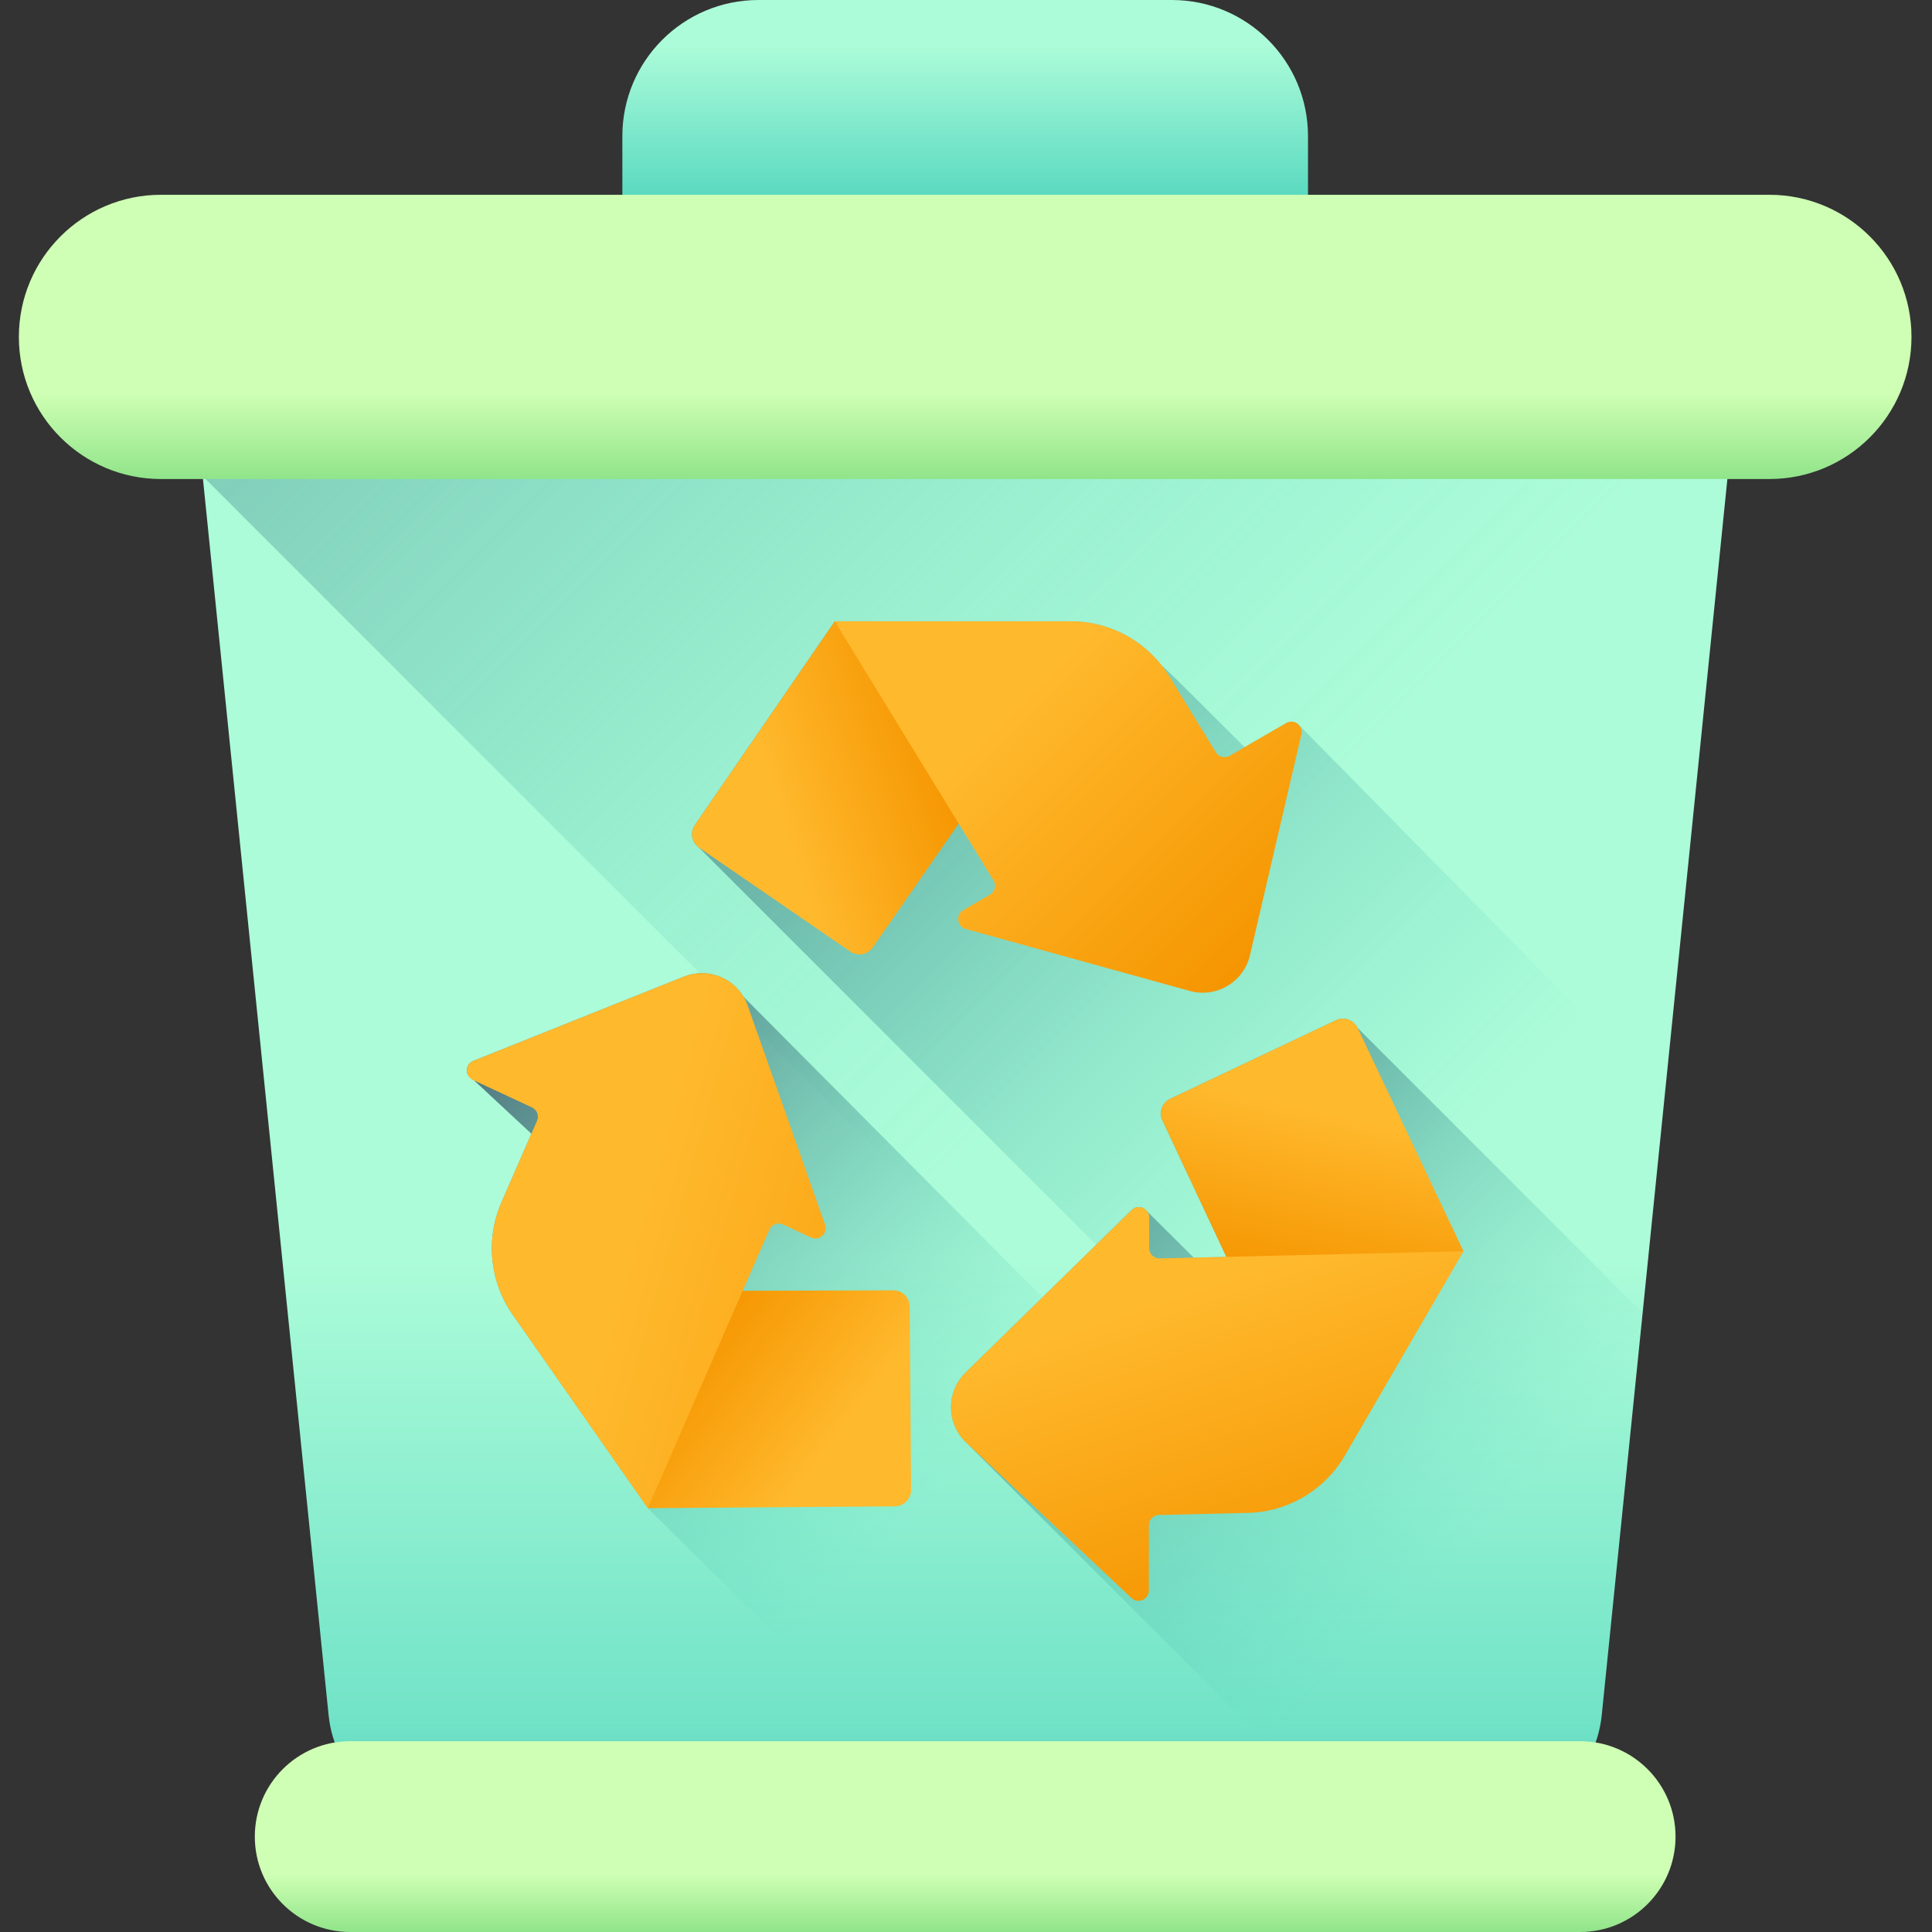 <svg viewBox="-5 0 512 512" xmlns="http://www.w3.org/2000/svg" xmlns:xlink="http://www.w3.org/1999/xlink"><rect x="-5" y="0" width="512" height="512" fill="#333333" stroke="none"/><linearGradient id="a"><stop offset="0" stop-color="#acfcd9"/><stop offset="1" stop-color="#53d6be"/></linearGradient><linearGradient id="b" gradientUnits="userSpaceOnUse" x1="250.782" x2="250.782" xlink:href="#a" y1="333.026" y2="521.379"/><linearGradient id="c"><stop offset="0" stop-color="#53d6be" stop-opacity="0"/><stop offset=".251" stop-color="#51b4a7" stop-opacity=".251"/><stop offset=".577" stop-color="#508d8e" stop-opacity=".576"/><stop offset=".838" stop-color="#4e767f" stop-opacity=".839"/><stop offset="1" stop-color="#4e6d79"/></linearGradient><linearGradient id="d" gradientUnits="userSpaceOnUse" x1="250.782" x2="250.782" xlink:href="#c" y1="455.465" y2="508.665"/><linearGradient id="e" gradientUnits="userSpaceOnUse" x1="353.7" x2="-61.513" xlink:href="#c" y1="207.07" y2="-208.144"/><linearGradient id="f" gradientUnits="userSpaceOnUse" x1="250.782" x2="250.782" xlink:href="#a" y1="11.98" y2="55.771"/><linearGradient id="g"><stop offset="0" stop-color="#cfffb4"/><stop offset="1" stop-color="#8ee388"/></linearGradient><linearGradient id="h" gradientUnits="userSpaceOnUse" x1="250.782" x2="250.782" xlink:href="#g" y1="104.085" y2="127.933"/><linearGradient id="i"><stop offset="0" stop-color="#53d6be" stop-opacity="0"/><stop offset=".976" stop-color="#4e707b" stop-opacity=".976"/><stop offset="1" stop-color="#4e6d79"/></linearGradient><linearGradient id="j" gradientUnits="userSpaceOnUse" x1="368.974" x2="164.343" xlink:href="#i" y1="317.656" y2="113.026"/><linearGradient id="k" gradientUnits="userSpaceOnUse" x1="384.855" x2="256.832" xlink:href="#i" y1="409.109" y2="281.088"/><linearGradient id="l" gradientUnits="userSpaceOnUse" x1="243.406" x2="120.871" xlink:href="#i" y1="395.704" y2="273.169"/><linearGradient id="m"><stop offset="0" stop-color="#ffb92d"/><stop offset="1" stop-color="#f59500"/></linearGradient><linearGradient id="n" gradientUnits="userSpaceOnUse" x1="201.554" x2="246.221" xlink:href="#m" y1="214.714" y2="200.24"/><linearGradient id="o" gradientUnits="userSpaceOnUse" x1="263.104" x2="329.134" xlink:href="#m" y1="187.426" y2="253.456"/><linearGradient id="p" gradientTransform="matrix(-.504 .868 -.868 -.504 -2008.412 4431.163)" gradientUnits="userSpaceOnUse" x1="-4741.876" x2="-4697.386" xlink:href="#m" y1="40.745" y2="26.327"/><linearGradient id="q" gradientUnits="userSpaceOnUse" x1="311.199" x2="337.775" xlink:href="#m" y1="341.776" y2="423.605"/><linearGradient id="r" gradientTransform="matrix(-.575 -.823 .823 -.575 -4795.576 813.773)" gradientUnits="userSpaceOnUse" x1="-2506.248" x2="-2461.756" xlink:href="#m" y1="4338.691" y2="4324.273"/><linearGradient id="s" gradientUnits="userSpaceOnUse" x1="163.438" x2="284.125" xlink:href="#m" y1="325.639" y2="359.43"/><linearGradient id="t" gradientUnits="userSpaceOnUse" x1="250.782" x2="250.782" xlink:href="#g" y1="496.652" y2="512.658"/><path d="m455.41 101.02-35.926 353.469c-1.629 16.027-15.121 28.219-31.23 28.219h-274.945c-16.109 0-29.602-12.191-31.23-28.219l-35.926-353.469c-1.879-18.5 12.641-34.566 31.23-34.566h346.797c18.594 0 33.109 16.066 31.23 34.566zm0 0" fill="url(#b)"/><path d="m419.484 454.488 4.07-40.023h-345.547l4.07 40.023c1.629 16.027 15.121 28.219 31.23 28.219h274.945c16.109 0 29.602-12.191 31.23-28.219zm0 0" fill="url(#d)"/><path d="m46.152 101.02 2.559 25.16 353.332 353.328c9.465-4.637 16.312-13.898 17.441-25.02l35.926-353.469c1.879-18.5-12.637-34.566-31.23-34.566h-346.797c-18.59 0-33.109 16.066-31.23 34.566zm0 0" fill="url(#e)"/><path d="m341.633 54.141h-181.703v-18.062c0-19.926 16.152-36.078 36.074-36.078h109.555c19.926 0 36.074 16.152 36.074 36.078zm0 0" fill="url(#f)"/><path d="m463.898 126.949h-426.234c-20.801 0-37.664-16.859-37.664-37.664 0-20.801 16.863-37.664 37.664-37.664h426.234c20.805 0 37.664 16.863 37.664 37.664 0 20.805-16.859 37.664-37.664 37.664zm0 0" fill="url(#h)"/><path d="m339.273 192.164c-.805-.898-2.188-1.262-3.418-.551l-11.035 6.395c-.738-.719-20.227-20.312-22.039-21.754-5.766-7.277-14.574-11.605-23.988-11.605h-62.562l.004.008-37.098 53.984c-1.344 1.961-.848 4.641 1.113 5.988l237.48 237.48c.879-2.41 1.484-4.961 1.754-7.617l16.664-163.961c-34.281-34.793-96.473-97.918-96.875-98.367zm0 0" fill="url(#j)"/><path d="m354.785 272.41c-1.02-2.148-3.586-3.066-5.734-2.047l-43.945 20.832c-2.148 1.016-3.066 3.586-2.047 5.73l16.93 36.148-8.648.203-13.074-12.98c-1-.613-2.367-.598-3.355.367l-44.012 43.086c-5.227 5.117-5.141 13.555.184 18.562l100.477 100.395h36.695c16.109 0 29.605-12.191 31.234-28.219l10.828-106.551zm0 0" fill="url(#k)"/><path d="m404.75 478.027-212.711-213.871c-3.176-5.309-9.84-7.723-15.816-5.332l-55.789 22.336c-1.516.605-2.039 2.246-1.527 3.551l16.922 15.75-7.93 18.156c-4.266 9.766-3.145 21.043 2.953 29.781l35.816 51.293v-.008l83.949 83.023h137.637c6.023 0 11.684-1.707 16.496-4.68zm0 0" fill="url(#l)"/><path d="m220.332 252.168-40.082-27.543c-1.961-1.344-2.457-4.023-1.113-5.984l37.102-53.992 36.566 48.238-26.488 38.172c-1.344 1.961-4.027 2.457-5.984 1.109zm0 0" fill="url(#n)"/><path d="m317.195 199.344-12.293-20.07c-5.566-9.086-15.457-14.625-26.109-14.625h-62.562l42.062 68.672c.801 1.309.367 3.023-.961 3.793l-7.035 4.07c-2.098 1.215-1.695 4.355.641 5l59.359 16.426c7.047 1.949 14.305-2.359 15.961-9.484l13.629-58.527c.543-2.332-1.961-4.184-4.031-2.984l-14.961 8.668c-1.281.746-2.926.328-3.699-.938zm0 0" fill="url(#o)"/><path d="m305.105 291.195 43.945-20.832c2.148-1.016 4.715-.102 5.734 2.047l28.059 59.195-60.078 7.398-19.707-42.074c-1.02-2.152-.102-4.719 2.047-5.734zm0 0" fill="url(#p)"/><path d="m302.141 401.484 23.531-.551c10.652-.25 20.406-6.02 25.758-15.234l31.418-54.098-80.508 1.887c-1.535.035-2.801-1.203-2.797-2.738l.012-8.125c.004-2.426-2.914-3.652-4.645-1.957l-44.016 43.082c-5.223 5.117-5.141 13.555.184 18.562l43.773 41.18c1.742 1.641 4.602.406 4.605-1.988l.016-17.289c0-1.484 1.184-2.695 2.668-2.73zm0 0" fill="url(#q)"/><path d="m236.082 346.227.363 48.633c.016 2.375-1.898 4.316-4.273 4.336l-65.508.488 18.617-57.598 46.461-.133c2.379-.016 4.32 1.895 4.34 4.273zm0 0" fill="url(#r)"/><path d="m137.316 297.047-9.418 21.57c-4.266 9.762-3.145 21.043 2.953 29.781l35.816 51.293 32.227-73.801c.613-1.406 2.27-2.035 3.66-1.383l7.363 3.438c2.195 1.023 4.539-1.102 3.734-3.387l-20.516-58.074c-2.438-6.895-10.121-10.375-16.914-7.66l-55.789 22.332c-2.223.891-2.309 4.004-.141 5.016l15.676 7.301c1.344.629 1.941 2.215 1.348 3.574zm0 0" fill="url(#s)"/><path d="m413.754 512h-325.945c-13.961 0-25.281-11.316-25.281-25.281 0-13.961 11.316-25.281 25.281-25.281h325.945c13.961 0 25.281 11.32 25.281 25.281 0 13.965-11.32 25.281-25.281 25.281zm0 0" fill="url(#t)"/></svg>